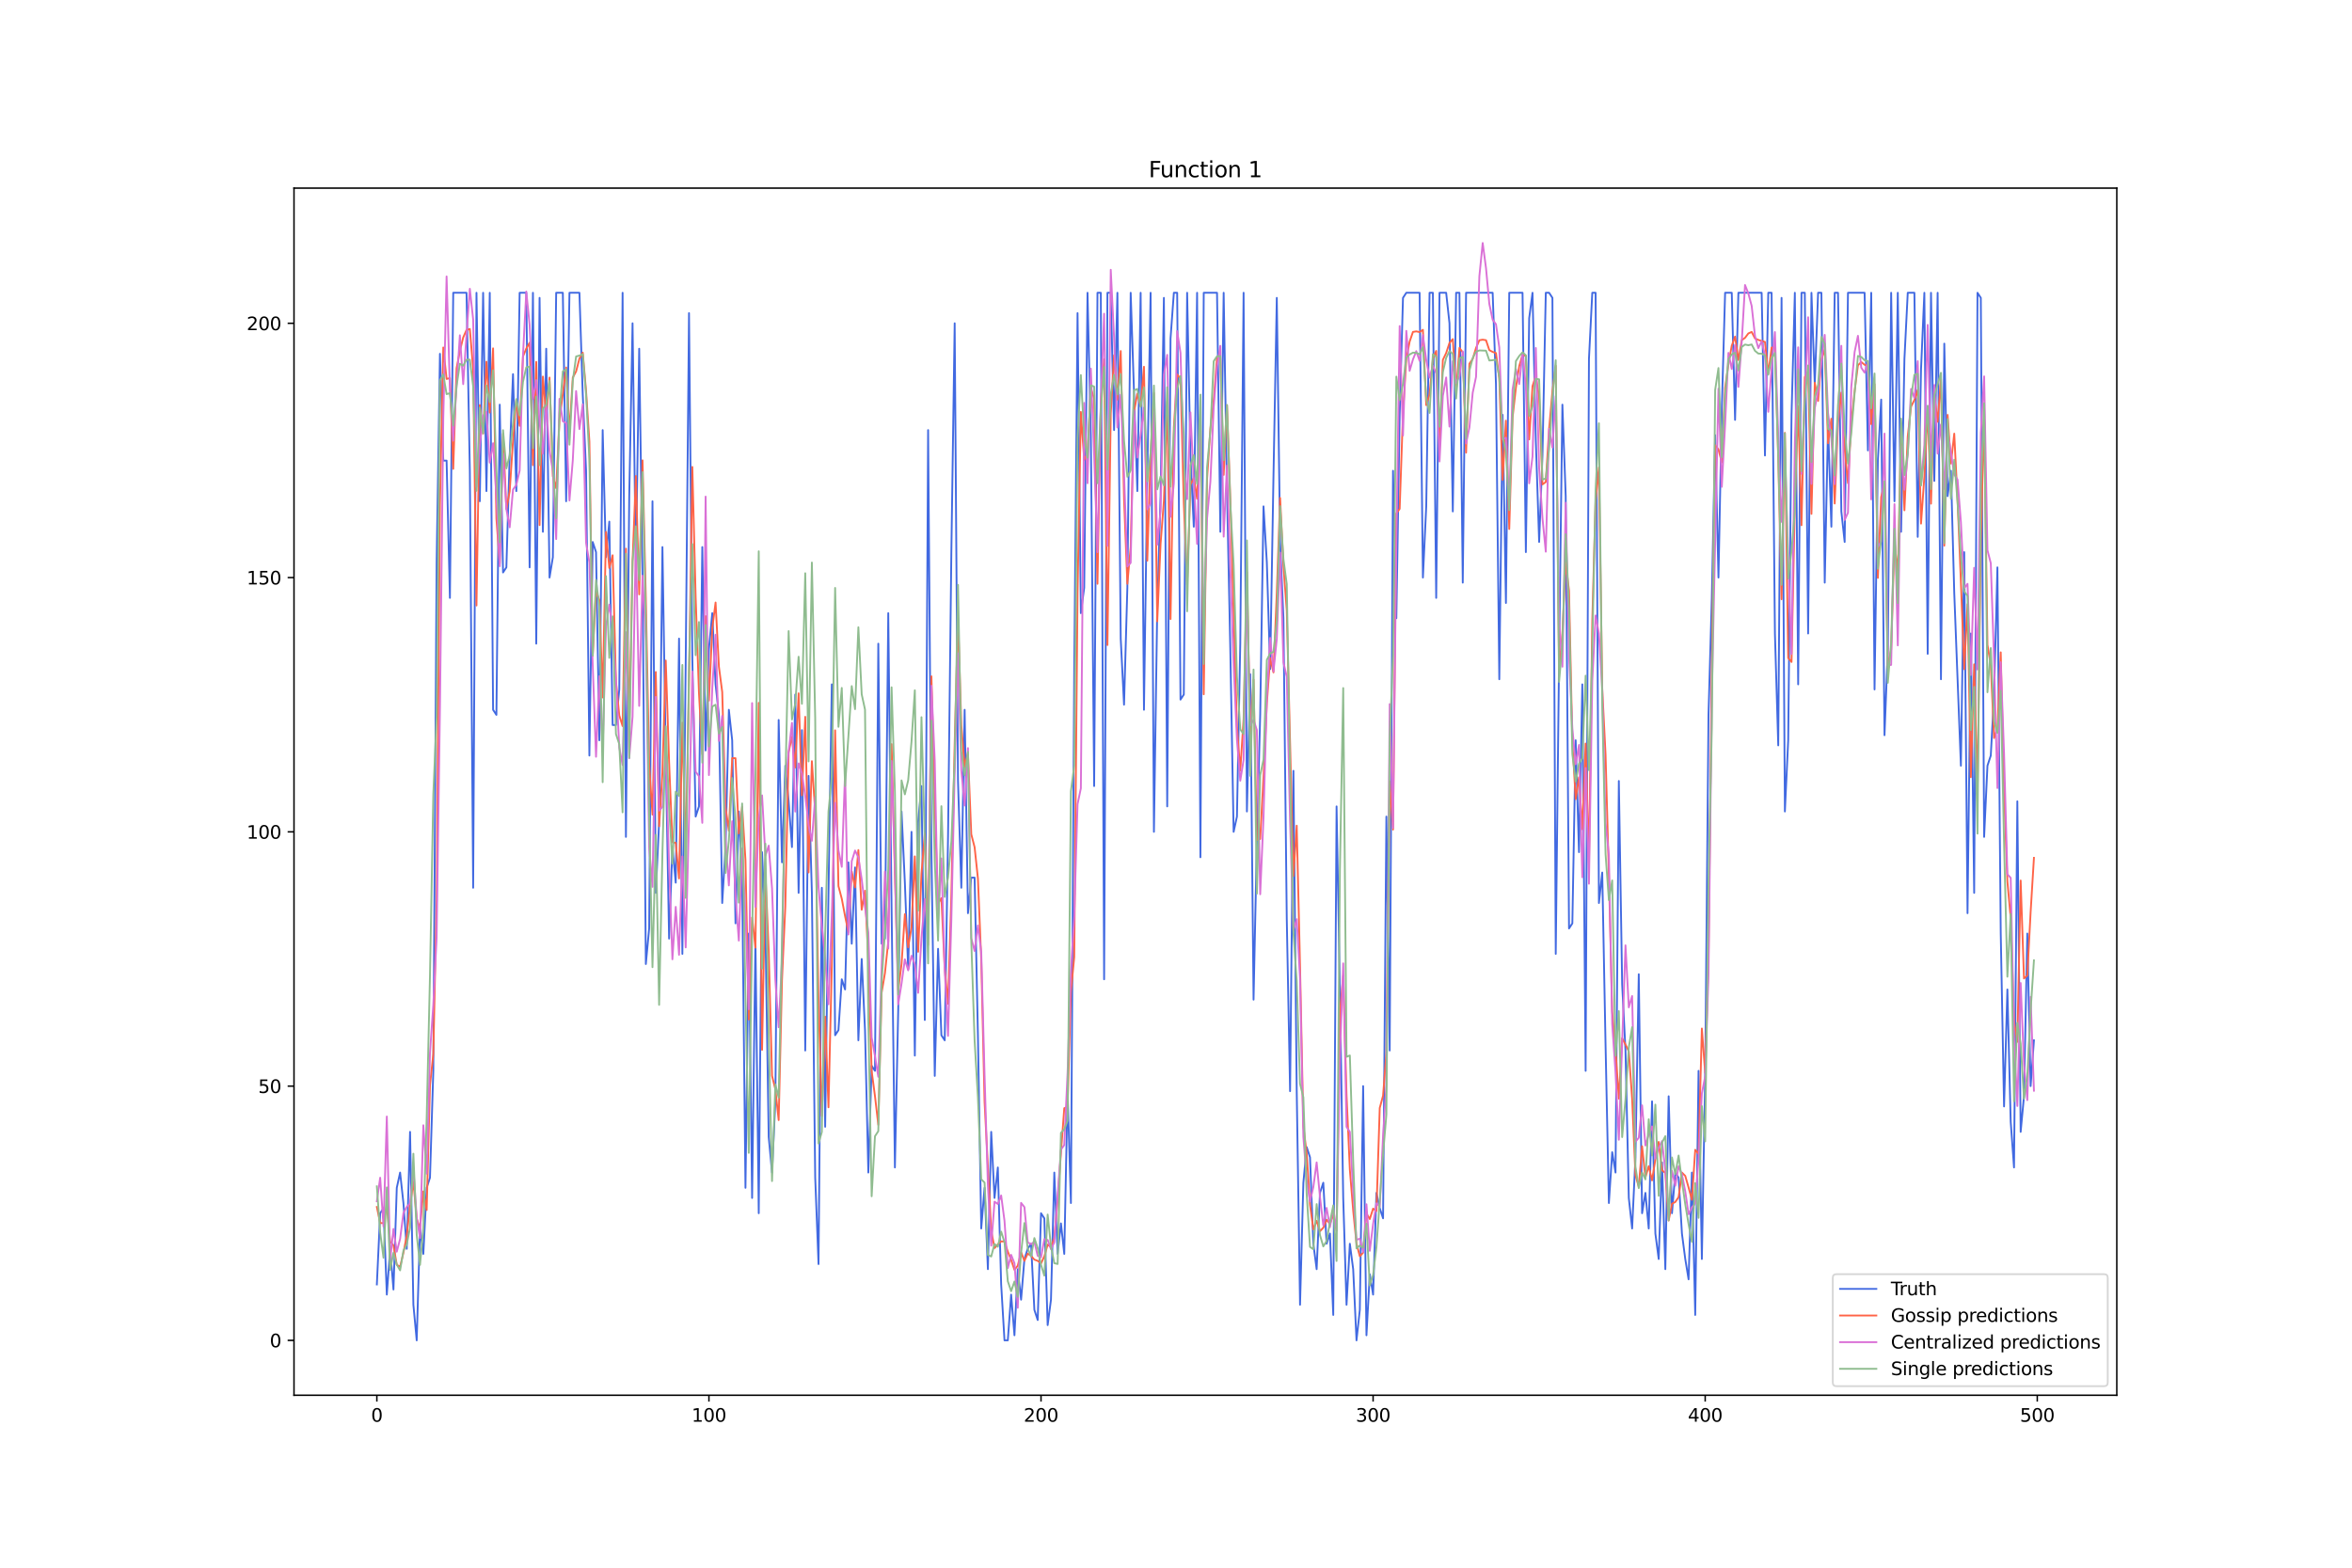 <?xml version="1.0" encoding="utf-8" standalone="no"?>
<!DOCTYPE svg PUBLIC "-//W3C//DTD SVG 1.1//EN"
  "http://www.w3.org/Graphics/SVG/1.1/DTD/svg11.dtd">
<svg xmlns:xlink="http://www.w3.org/1999/xlink" width="1296pt" height="864pt" viewBox="0 0 1296 864" xmlns="http://www.w3.org/2000/svg" version="1.1">
 <defs>
  <style type="text/css">*{stroke-linejoin: round; stroke-linecap: butt}</style>
 </defs>
 <g id="figure_1">
  <g id="patch_1">
   <path d="M 0 864 
L 1296 864 
L 1296 0 
L 0 0 
z
" style="fill: #ffffff"/>
  </g>
  <g id="axes_1">
   <g id="patch_2">
    <path d="M 162 768.96 
L 1166.4 768.96 
L 1166.4 103.68 
L 162 103.68 
z
" style="fill: #ffffff"/>
   </g>
   <g id="matplotlib.axis_1">
    <g id="xtick_1">
     <g id="line2d_1">
      <defs>
       <path id="m723c52395b" d="M 0 0 
L 0 3.5 
" style="stroke: #000000; stroke-width: 0.8"/>
      </defs>
      <g>
       <use xlink:href="#m723c52395b" x="207.655" y="768.96" style="stroke: #000000; stroke-width: 0.8"/>
      </g>
     </g>
     <g id="text_1">
      <!-- 0 -->
      <g transform="translate(204.473 783.558) scale(0.1 -0.1)">
       <defs>
        <path id="DejaVuSans-30" d="M 2034 4250 
Q 1547 4250 1301 3770 
Q 1056 3291 1056 2328 
Q 1056 1369 1301 889 
Q 1547 409 2034 409 
Q 2525 409 2770 889 
Q 3016 1369 3016 2328 
Q 3016 3291 2770 3770 
Q 2525 4250 2034 4250 
z
M 2034 4750 
Q 2819 4750 3233 4129 
Q 3647 3509 3647 2328 
Q 3647 1150 3233 529 
Q 2819 -91 2034 -91 
Q 1250 -91 836 529 
Q 422 1150 422 2328 
Q 422 3509 836 4129 
Q 1250 4750 2034 4750 
z
" transform="scale(0.016)"/>
       </defs>
       <use xlink:href="#DejaVuSans-30"/>
      </g>
     </g>
    </g>
    <g id="xtick_2">
     <g id="line2d_2">
      <g>
       <use xlink:href="#m723c52395b" x="390.639" y="768.96" style="stroke: #000000; stroke-width: 0.8"/>
      </g>
     </g>
     <g id="text_2">
      <!-- 100 -->
      <g transform="translate(381.095 783.558) scale(0.1 -0.1)">
       <defs>
        <path id="DejaVuSans-31" d="M 794 531 
L 1825 531 
L 1825 4091 
L 703 3866 
L 703 4441 
L 1819 4666 
L 2450 4666 
L 2450 531 
L 3481 531 
L 3481 0 
L 794 0 
L 794 531 
z
" transform="scale(0.016)"/>
       </defs>
       <use xlink:href="#DejaVuSans-31"/>
       <use xlink:href="#DejaVuSans-30" x="63.623"/>
       <use xlink:href="#DejaVuSans-30" x="127.246"/>
      </g>
     </g>
    </g>
    <g id="xtick_3">
     <g id="line2d_3">
      <g>
       <use xlink:href="#m723c52395b" x="573.623" y="768.96" style="stroke: #000000; stroke-width: 0.8"/>
      </g>
     </g>
     <g id="text_3">
      <!-- 200 -->
      <g transform="translate(564.079 783.558) scale(0.1 -0.1)">
       <defs>
        <path id="DejaVuSans-32" d="M 1228 531 
L 3431 531 
L 3431 0 
L 469 0 
L 469 531 
Q 828 903 1448 1529 
Q 2069 2156 2228 2338 
Q 2531 2678 2651 2914 
Q 2772 3150 2772 3378 
Q 2772 3750 2511 3984 
Q 2250 4219 1831 4219 
Q 1534 4219 1204 4116 
Q 875 4013 500 3803 
L 500 4441 
Q 881 4594 1212 4672 
Q 1544 4750 1819 4750 
Q 2544 4750 2975 4387 
Q 3406 4025 3406 3419 
Q 3406 3131 3298 2873 
Q 3191 2616 2906 2266 
Q 2828 2175 2409 1742 
Q 1991 1309 1228 531 
z
" transform="scale(0.016)"/>
       </defs>
       <use xlink:href="#DejaVuSans-32"/>
       <use xlink:href="#DejaVuSans-30" x="63.623"/>
       <use xlink:href="#DejaVuSans-30" x="127.246"/>
      </g>
     </g>
    </g>
    <g id="xtick_4">
     <g id="line2d_4">
      <g>
       <use xlink:href="#m723c52395b" x="756.607" y="768.96" style="stroke: #000000; stroke-width: 0.8"/>
      </g>
     </g>
     <g id="text_4">
      <!-- 300 -->
      <g transform="translate(747.063 783.558) scale(0.1 -0.1)">
       <defs>
        <path id="DejaVuSans-33" d="M 2597 2516 
Q 3050 2419 3304 2112 
Q 3559 1806 3559 1356 
Q 3559 666 3084 287 
Q 2609 -91 1734 -91 
Q 1441 -91 1130 -33 
Q 819 25 488 141 
L 488 750 
Q 750 597 1062 519 
Q 1375 441 1716 441 
Q 2309 441 2620 675 
Q 2931 909 2931 1356 
Q 2931 1769 2642 2001 
Q 2353 2234 1838 2234 
L 1294 2234 
L 1294 2753 
L 1863 2753 
Q 2328 2753 2575 2939 
Q 2822 3125 2822 3475 
Q 2822 3834 2567 4026 
Q 2313 4219 1838 4219 
Q 1578 4219 1281 4162 
Q 984 4106 628 3988 
L 628 4550 
Q 988 4650 1302 4700 
Q 1616 4750 1894 4750 
Q 2613 4750 3031 4423 
Q 3450 4097 3450 3541 
Q 3450 3153 3228 2886 
Q 3006 2619 2597 2516 
z
" transform="scale(0.016)"/>
       </defs>
       <use xlink:href="#DejaVuSans-33"/>
       <use xlink:href="#DejaVuSans-30" x="63.623"/>
       <use xlink:href="#DejaVuSans-30" x="127.246"/>
      </g>
     </g>
    </g>
    <g id="xtick_5">
     <g id="line2d_5">
      <g>
       <use xlink:href="#m723c52395b" x="939.591" y="768.96" style="stroke: #000000; stroke-width: 0.8"/>
      </g>
     </g>
     <g id="text_5">
      <!-- 400 -->
      <g transform="translate(930.047 783.558) scale(0.1 -0.1)">
       <defs>
        <path id="DejaVuSans-34" d="M 2419 4116 
L 825 1625 
L 2419 1625 
L 2419 4116 
z
M 2253 4666 
L 3047 4666 
L 3047 1625 
L 3713 1625 
L 3713 1100 
L 3047 1100 
L 3047 0 
L 2419 0 
L 2419 1100 
L 313 1100 
L 313 1709 
L 2253 4666 
z
" transform="scale(0.016)"/>
       </defs>
       <use xlink:href="#DejaVuSans-34"/>
       <use xlink:href="#DejaVuSans-30" x="63.623"/>
       <use xlink:href="#DejaVuSans-30" x="127.246"/>
      </g>
     </g>
    </g>
    <g id="xtick_6">
     <g id="line2d_6">
      <g>
       <use xlink:href="#m723c52395b" x="1122.575" y="768.96" style="stroke: #000000; stroke-width: 0.8"/>
      </g>
     </g>
     <g id="text_6">
      <!-- 500 -->
      <g transform="translate(1113.032 783.558) scale(0.1 -0.1)">
       <defs>
        <path id="DejaVuSans-35" d="M 691 4666 
L 3169 4666 
L 3169 4134 
L 1269 4134 
L 1269 2991 
Q 1406 3038 1543 3061 
Q 1681 3084 1819 3084 
Q 2600 3084 3056 2656 
Q 3513 2228 3513 1497 
Q 3513 744 3044 326 
Q 2575 -91 1722 -91 
Q 1428 -91 1123 -41 
Q 819 9 494 109 
L 494 744 
Q 775 591 1075 516 
Q 1375 441 1709 441 
Q 2250 441 2565 725 
Q 2881 1009 2881 1497 
Q 2881 1984 2565 2268 
Q 2250 2553 1709 2553 
Q 1456 2553 1204 2497 
Q 953 2441 691 2322 
L 691 4666 
z
" transform="scale(0.016)"/>
       </defs>
       <use xlink:href="#DejaVuSans-35"/>
       <use xlink:href="#DejaVuSans-30" x="63.623"/>
       <use xlink:href="#DejaVuSans-30" x="127.246"/>
      </g>
     </g>
    </g>
   </g>
   <g id="matplotlib.axis_2">
    <g id="ytick_1">
     <g id="line2d_7">
      <defs>
       <path id="m5fbde18f19" d="M 0 0 
L -3.5 0 
" style="stroke: #000000; stroke-width: 0.8"/>
      </defs>
      <g>
       <use xlink:href="#m5fbde18f19" x="162" y="738.72" style="stroke: #000000; stroke-width: 0.8"/>
      </g>
     </g>
     <g id="text_7">
      <!-- 0 -->
      <g transform="translate(148.637 742.519) scale(0.1 -0.1)">
       <use xlink:href="#DejaVuSans-30"/>
      </g>
     </g>
    </g>
    <g id="ytick_2">
     <g id="line2d_8">
      <g>
       <use xlink:href="#m5fbde18f19" x="162" y="598.583" style="stroke: #000000; stroke-width: 0.8"/>
      </g>
     </g>
     <g id="text_8">
      <!-- 50 -->
      <g transform="translate(142.275 602.383) scale(0.1 -0.1)">
       <use xlink:href="#DejaVuSans-35"/>
       <use xlink:href="#DejaVuSans-30" x="63.623"/>
      </g>
     </g>
    </g>
    <g id="ytick_3">
     <g id="line2d_9">
      <g>
       <use xlink:href="#m5fbde18f19" x="162" y="458.447" style="stroke: #000000; stroke-width: 0.8"/>
      </g>
     </g>
     <g id="text_9">
      <!-- 100 -->
      <g transform="translate(135.912 462.246) scale(0.1 -0.1)">
       <use xlink:href="#DejaVuSans-31"/>
       <use xlink:href="#DejaVuSans-30" x="63.623"/>
       <use xlink:href="#DejaVuSans-30" x="127.246"/>
      </g>
     </g>
    </g>
    <g id="ytick_4">
     <g id="line2d_10">
      <g>
       <use xlink:href="#m5fbde18f19" x="162" y="318.31" style="stroke: #000000; stroke-width: 0.8"/>
      </g>
     </g>
     <g id="text_10">
      <!-- 150 -->
      <g transform="translate(135.912 322.11) scale(0.1 -0.1)">
       <use xlink:href="#DejaVuSans-31"/>
       <use xlink:href="#DejaVuSans-35" x="63.623"/>
       <use xlink:href="#DejaVuSans-30" x="127.246"/>
      </g>
     </g>
    </g>
    <g id="ytick_5">
     <g id="line2d_11">
      <g>
       <use xlink:href="#m5fbde18f19" x="162" y="178.174" style="stroke: #000000; stroke-width: 0.8"/>
      </g>
     </g>
     <g id="text_11">
      <!-- 200 -->
      <g transform="translate(135.912 181.973) scale(0.1 -0.1)">
       <use xlink:href="#DejaVuSans-32"/>
       <use xlink:href="#DejaVuSans-30" x="63.623"/>
       <use xlink:href="#DejaVuSans-30" x="127.246"/>
      </g>
     </g>
    </g>
   </g>
   <g id="line2d_12">
    <path d="M 207.655 707.89 
L 209.484 668.652 
L 211.314 665.849 
L 213.144 713.495 
L 214.974 688.271 
L 216.804 710.693 
L 218.634 654.638 
L 220.463 646.23 
L 222.293 663.046 
L 224.123 688.271 
L 225.953 623.808 
L 227.783 719.101 
L 229.613 738.72 
L 231.442 677.06 
L 233.272 691.074 
L 235.102 654.638 
L 236.932 649.033 
L 238.762 590.175 
L 240.592 309.902 
L 242.422 194.99 
L 244.251 253.848 
L 246.081 253.848 
L 247.911 329.521 
L 249.741 161.357 
L 257.06 161.357 
L 258.89 259.453 
L 260.72 489.277 
L 262.55 161.357 
L 264.38 276.269 
L 266.209 161.357 
L 268.039 270.664 
L 269.869 161.357 
L 271.699 391.181 
L 273.529 393.984 
L 275.359 223.017 
L 277.189 315.508 
L 279.018 312.705 
L 280.848 251.045 
L 282.678 206.201 
L 284.508 270.664 
L 286.338 161.357 
L 289.997 161.357 
L 291.827 312.705 
L 293.657 161.357 
L 295.487 354.746 
L 297.317 164.16 
L 299.147 293.086 
L 300.976 192.187 
L 302.806 318.31 
L 304.636 307.099 
L 306.466 161.357 
L 310.126 161.357 
L 311.956 276.269 
L 313.785 161.357 
L 319.275 161.357 
L 321.105 217.412 
L 322.935 259.453 
L 324.764 416.406 
L 326.594 298.691 
L 328.424 304.297 
L 330.254 407.998 
L 332.084 237.031 
L 333.914 307.099 
L 335.743 287.48 
L 337.573 399.59 
L 339.403 399.59 
L 341.233 379.97 
L 343.063 161.357 
L 344.893 461.25 
L 346.723 273.467 
L 348.552 178.174 
L 350.382 312.705 
L 352.212 192.187 
L 354.042 318.31 
L 355.872 531.318 
L 357.702 511.699 
L 359.531 276.269 
L 361.361 492.08 
L 363.191 452.841 
L 365.021 301.494 
L 366.851 416.406 
L 368.681 517.304 
L 370.51 466.855 
L 372.34 486.474 
L 374.17 351.943 
L 376 525.712 
L 377.83 365.957 
L 379.66 172.568 
L 381.489 363.154 
L 383.319 450.039 
L 385.149 444.433 
L 386.979 301.494 
L 388.809 413.603 
L 390.639 357.549 
L 392.469 337.929 
L 394.298 377.168 
L 396.128 393.984 
L 397.958 497.685 
L 399.788 466.855 
L 401.618 391.181 
L 403.448 407.998 
L 405.277 508.896 
L 407.107 447.236 
L 408.937 483.671 
L 410.767 654.638 
L 412.597 514.502 
L 414.427 660.244 
L 416.256 517.304 
L 418.086 668.652 
L 419.916 469.658 
L 421.746 511.699 
L 423.576 626.611 
L 425.406 646.23 
L 427.236 606.992 
L 429.065 396.787 
L 430.895 475.263 
L 432.725 422.011 
L 434.555 441.631 
L 436.385 466.855 
L 438.215 382.773 
L 440.044 492.08 
L 441.874 402.392 
L 443.704 578.964 
L 445.534 427.617 
L 447.364 492.08 
L 449.194 649.033 
L 451.023 696.679 
L 452.853 489.277 
L 454.683 621.005 
L 456.513 492.08 
L 458.343 377.168 
L 460.173 570.556 
L 462.003 567.753 
L 463.832 539.726 
L 465.662 545.332 
L 467.492 475.263 
L 469.322 520.107 
L 471.152 478.066 
L 472.982 573.359 
L 474.811 528.515 
L 476.641 567.753 
L 478.471 646.23 
L 480.301 587.373 
L 482.131 590.175 
L 483.961 354.746 
L 485.79 520.107 
L 487.62 517.304 
L 489.45 337.929 
L 491.28 500.488 
L 493.11 643.427 
L 494.94 556.542 
L 496.77 447.236 
L 498.599 486.474 
L 500.429 534.121 
L 502.259 458.447 
L 504.089 581.767 
L 505.919 452.841 
L 507.749 433.222 
L 509.578 562.148 
L 511.408 237.031 
L 513.238 469.658 
L 515.068 592.978 
L 516.898 522.91 
L 518.728 570.556 
L 520.557 573.359 
L 522.387 461.25 
L 524.217 304.297 
L 526.047 178.174 
L 527.877 430.42 
L 529.707 489.277 
L 531.536 391.181 
L 533.366 503.291 
L 535.196 483.671 
L 537.026 483.671 
L 538.856 570.556 
L 540.686 677.06 
L 542.516 654.638 
L 544.345 699.482 
L 546.175 623.808 
L 548.005 660.244 
L 549.835 643.427 
L 551.665 707.89 
L 553.495 738.72 
L 555.324 738.72 
L 557.154 713.495 
L 558.984 735.917 
L 560.814 699.482 
L 562.644 716.298 
L 564.474 693.876 
L 566.303 688.271 
L 568.133 685.468 
L 569.963 721.904 
L 571.793 727.509 
L 573.623 668.652 
L 575.453 671.454 
L 577.283 730.312 
L 579.112 716.298 
L 580.942 646.23 
L 582.772 691.074 
L 584.602 674.257 
L 586.432 691.074 
L 588.262 601.386 
L 590.091 663.046 
L 591.921 368.759 
L 593.751 172.568 
L 595.581 337.929 
L 597.411 323.916 
L 599.241 161.357 
L 601.07 239.834 
L 602.9 433.222 
L 604.73 161.357 
L 606.56 161.357 
L 608.39 539.726 
L 610.22 161.357 
L 612.05 161.357 
L 613.879 237.031 
L 615.709 161.357 
L 617.539 351.943 
L 619.369 388.379 
L 621.199 323.916 
L 623.029 161.357 
L 626.688 270.664 
L 628.518 161.357 
L 630.348 391.181 
L 632.178 262.256 
L 634.008 161.357 
L 635.837 458.447 
L 637.667 335.127 
L 639.497 273.467 
L 641.327 164.16 
L 643.157 444.433 
L 644.987 186.582 
L 646.817 161.357 
L 648.646 161.357 
L 650.476 385.576 
L 652.306 382.773 
L 654.136 161.357 
L 655.966 251.045 
L 657.796 290.283 
L 659.625 161.357 
L 661.455 472.461 
L 663.285 161.357 
L 670.604 161.357 
L 672.434 293.086 
L 674.264 161.357 
L 676.094 270.664 
L 677.924 357.549 
L 679.754 458.447 
L 681.583 450.039 
L 683.413 354.746 
L 685.243 161.357 
L 687.073 447.236 
L 688.903 371.562 
L 690.733 550.937 
L 692.563 464.052 
L 694.392 393.984 
L 696.222 279.072 
L 698.052 309.902 
L 699.882 368.759 
L 701.712 262.256 
L 703.542 164.16 
L 705.371 298.691 
L 707.201 340.732 
L 709.031 506.093 
L 710.861 601.386 
L 712.691 424.814 
L 714.521 601.386 
L 716.35 719.101 
L 718.18 651.835 
L 720.01 632.216 
L 721.84 637.822 
L 723.67 685.468 
L 725.5 699.482 
L 727.33 657.441 
L 729.159 651.835 
L 730.989 685.468 
L 732.819 679.863 
L 734.649 724.706 
L 736.479 444.433 
L 738.309 545.332 
L 740.138 660.244 
L 741.968 719.101 
L 743.798 685.468 
L 745.628 699.482 
L 747.458 738.72 
L 749.288 721.904 
L 751.117 598.583 
L 752.947 735.917 
L 754.777 702.284 
L 756.607 713.495 
L 758.437 657.441 
L 760.267 665.849 
L 762.097 671.454 
L 763.926 450.039 
L 765.756 578.964 
L 767.586 259.453 
L 769.416 340.732 
L 771.246 228.623 
L 773.076 164.16 
L 774.905 161.357 
L 782.225 161.357 
L 784.055 318.31 
L 785.884 279.072 
L 787.714 161.357 
L 789.544 161.357 
L 791.374 329.521 
L 793.204 161.357 
L 796.864 161.357 
L 798.693 178.174 
L 800.523 281.875 
L 802.353 161.357 
L 804.183 161.357 
L 806.013 321.113 
L 807.843 161.357 
L 822.481 161.357 
L 824.311 211.807 
L 826.141 374.365 
L 827.971 228.623 
L 829.801 332.324 
L 831.63 161.357 
L 838.95 161.357 
L 840.78 304.297 
L 842.61 175.371 
L 844.439 161.357 
L 846.269 242.637 
L 848.099 298.691 
L 849.929 251.045 
L 851.759 161.357 
L 853.589 161.357 
L 855.418 164.16 
L 857.248 525.712 
L 859.078 363.154 
L 860.908 223.017 
L 862.738 273.467 
L 864.568 511.699 
L 866.397 508.896 
L 868.227 407.998 
L 870.057 469.658 
L 871.887 377.168 
L 873.717 590.175 
L 875.547 197.793 
L 877.377 161.357 
L 879.206 161.357 
L 881.036 497.685 
L 882.866 480.869 
L 884.696 576.162 
L 886.526 663.046 
L 888.356 635.019 
L 890.185 646.23 
L 892.015 430.42 
L 893.845 542.529 
L 895.675 578.964 
L 897.505 660.244 
L 899.335 677.06 
L 901.164 637.822 
L 902.994 536.923 
L 904.824 668.652 
L 906.654 657.441 
L 908.484 677.06 
L 910.314 606.992 
L 912.144 679.863 
L 913.973 693.876 
L 915.803 640.624 
L 917.633 699.482 
L 919.463 604.189 
L 921.293 668.652 
L 923.123 646.23 
L 924.952 649.033 
L 926.782 679.863 
L 928.612 693.876 
L 930.442 705.087 
L 932.272 646.23 
L 934.102 724.706 
L 935.931 590.175 
L 937.761 693.876 
L 939.591 592.978 
L 941.421 393.984 
L 943.251 329.521 
L 945.081 239.834 
L 946.911 318.31 
L 948.74 225.82 
L 950.57 161.357 
L 954.23 161.357 
L 956.06 231.426 
L 957.89 161.357 
L 970.698 161.357 
L 972.528 251.045 
L 974.358 161.357 
L 976.188 161.357 
L 978.018 349.14 
L 979.848 410.8 
L 981.678 164.16 
L 983.507 447.236 
L 985.337 407.998 
L 987.167 228.623 
L 988.997 161.357 
L 990.827 377.168 
L 992.657 161.357 
L 994.486 161.357 
L 996.316 349.14 
L 998.146 161.357 
L 999.976 211.807 
L 1001.806 161.357 
L 1003.636 161.357 
L 1005.465 321.113 
L 1007.295 234.228 
L 1009.125 290.283 
L 1010.955 161.357 
L 1012.785 161.357 
L 1014.615 281.875 
L 1016.444 298.691 
L 1018.274 161.357 
L 1027.424 161.357 
L 1029.253 248.242 
L 1031.083 161.357 
L 1032.913 379.97 
L 1034.743 253.848 
L 1036.573 220.215 
L 1038.403 405.195 
L 1040.232 357.549 
L 1042.062 161.357 
L 1043.892 276.269 
L 1045.722 161.357 
L 1047.552 293.086 
L 1049.382 197.793 
L 1051.211 161.357 
L 1054.871 161.357 
L 1056.701 295.888 
L 1058.531 203.398 
L 1060.361 161.357 
L 1062.191 360.351 
L 1064.02 161.357 
L 1065.85 265.058 
L 1067.68 161.357 
L 1069.51 374.365 
L 1071.34 189.385 
L 1073.17 273.467 
L 1074.999 259.453 
L 1076.829 326.719 
L 1080.489 422.011 
L 1082.319 304.297 
L 1084.149 503.291 
L 1085.978 349.14 
L 1087.808 492.08 
L 1089.638 161.357 
L 1091.468 164.16 
L 1093.298 461.25 
L 1095.128 422.011 
L 1096.958 416.406 
L 1098.787 382.773 
L 1100.617 312.705 
L 1102.447 514.502 
L 1104.277 609.794 
L 1106.107 545.332 
L 1107.937 618.203 
L 1109.766 643.427 
L 1111.596 441.631 
L 1113.426 623.808 
L 1115.256 604.189 
L 1117.086 514.502 
L 1118.916 598.583 
L 1120.745 573.359 
L 1120.745 573.359 
" clip-path="url(#p9209262bbb)" style="fill: none; stroke: #4169e1; stroke-linecap: square"/>
   </g>
   <g id="line2d_13">
    <path d="M 207.655 665.203 
L 209.484 674.059 
L 211.314 674.085 
L 213.144 664.34 
L 214.974 684.263 
L 216.804 686.365 
L 218.634 697.093 
L 220.463 698.163 
L 222.293 690.465 
L 224.123 681.055 
L 225.953 664.229 
L 227.783 651.178 
L 229.613 671.643 
L 231.442 676.989 
L 233.272 656.563 
L 235.102 666.876 
L 236.932 598.027 
L 238.762 580.948 
L 240.592 496.017 
L 242.422 278.065 
L 244.251 191.512 
L 246.081 208.855 
L 247.911 208.379 
L 249.741 258.404 
L 251.571 202.981 
L 253.401 193.467 
L 255.23 185.993 
L 257.06 181.861 
L 258.89 181.289 
L 260.72 203.443 
L 262.55 333.718 
L 264.38 223.256 
L 266.209 239 
L 268.039 199.337 
L 269.869 227.36 
L 271.699 191.984 
L 273.529 285.871 
L 275.359 310.5 
L 277.189 239.016 
L 279.018 280.565 
L 280.848 270.777 
L 282.678 242.811 
L 284.508 220.552 
L 286.338 234.696 
L 288.168 196.448 
L 289.997 192.086 
L 291.827 188.877 
L 293.657 256.378 
L 295.487 199.457 
L 297.317 289.405 
L 299.147 207.528 
L 300.976 229.154 
L 302.806 208.079 
L 304.636 262.478 
L 306.466 269.08 
L 308.296 231.367 
L 311.956 202.518 
L 313.785 238.249 
L 315.615 208.056 
L 317.445 204.702 
L 319.275 197.655 
L 321.105 194.328 
L 322.935 215.412 
L 324.764 243.254 
L 326.594 361.5 
L 328.424 325.853 
L 330.254 330.779 
L 332.084 384.393 
L 333.914 293.187 
L 335.743 313.032 
L 337.573 306.019 
L 339.403 375.447 
L 341.233 394.291 
L 343.063 400.161 
L 344.893 302.383 
L 346.723 401.103 
L 348.552 309.21 
L 350.382 262.338 
L 352.212 327.59 
L 354.042 253.694 
L 355.872 329.896 
L 357.702 421.495 
L 359.531 448.972 
L 361.361 370.36 
L 363.191 455.367 
L 365.021 425.789 
L 366.851 364.032 
L 368.681 419.88 
L 370.51 464.223 
L 372.34 464.5 
L 374.17 484.147 
L 376 398.248 
L 377.83 470.793 
L 379.66 376.08 
L 381.489 257.347 
L 383.319 329.133 
L 385.149 381.941 
L 386.979 415.668 
L 388.809 339.542 
L 390.639 386.154 
L 392.469 346.249 
L 394.298 332.064 
L 396.128 367.399 
L 397.958 381.389 
L 399.788 444.779 
L 401.618 457.864 
L 403.448 417.822 
L 405.277 417.871 
L 407.107 459.42 
L 408.937 444.588 
L 410.767 473.952 
L 412.597 561.893 
L 414.427 505.688 
L 416.256 522.275 
L 418.086 387.37 
L 419.916 578.602 
L 421.746 480.674 
L 423.576 524.079 
L 425.406 592.917 
L 427.236 600.289 
L 429.065 617.326 
L 430.895 540.03 
L 432.725 499.553 
L 434.555 414.557 
L 436.385 406.063 
L 438.215 423 
L 440.044 382.115 
L 441.874 438.307 
L 443.704 395.05 
L 445.534 480.837 
L 447.364 419.507 
L 449.194 447.841 
L 451.023 550.335 
L 452.853 615.089 
L 454.683 560.299 
L 456.513 610.269 
L 458.343 531.876 
L 460.173 402.501 
L 462.003 488.358 
L 463.832 495.295 
L 465.662 504.951 
L 467.492 513.696 
L 469.322 480.276 
L 471.152 489.067 
L 472.982 468.494 
L 474.811 501.375 
L 476.641 490.905 
L 478.471 529.423 
L 480.301 590.274 
L 482.131 604.126 
L 483.961 619.928 
L 485.79 547.101 
L 487.62 536.309 
L 489.45 518.9 
L 491.28 410.109 
L 493.11 481.562 
L 494.94 545.585 
L 496.77 531.315 
L 498.599 503.829 
L 500.429 522.094 
L 502.259 511.063 
L 504.089 471.979 
L 505.919 524.573 
L 507.749 481.421 
L 509.578 459.42 
L 511.408 520.787 
L 513.238 372.729 
L 515.068 444.561 
L 516.898 497.905 
L 518.728 494.97 
L 520.557 534.004 
L 522.387 553.241 
L 524.217 492.953 
L 526.047 409.508 
L 527.877 340.516 
L 529.707 399.542 
L 531.536 422.511 
L 533.366 414.987 
L 535.196 459.775 
L 537.026 466.934 
L 538.856 484.139 
L 540.686 528.952 
L 542.516 607.332 
L 546.175 678.208 
L 548.005 687.864 
L 549.835 685.801 
L 551.665 684.153 
L 553.495 684.254 
L 555.324 689.797 
L 557.154 694.356 
L 558.984 699.818 
L 560.814 697.585 
L 562.644 690.12 
L 564.474 694.893 
L 566.303 690.855 
L 568.133 692.159 
L 569.963 694.206 
L 571.793 694.894 
L 573.623 696.28 
L 575.453 692.441 
L 577.283 685.916 
L 579.112 687.346 
L 580.942 682.317 
L 582.772 661.718 
L 584.602 635.394 
L 586.432 610.774 
L 588.262 609.987 
L 590.091 546.648 
L 591.921 527.448 
L 593.751 326.595 
L 595.581 227.029 
L 597.411 253.413 
L 599.241 249.932 
L 601.07 213.907 
L 602.9 219.668 
L 604.73 321.747 
L 606.56 221.908 
L 608.39 198.057 
L 610.22 355.501 
L 612.05 227.795 
L 613.879 195.776 
L 615.709 220.28 
L 617.539 193.456 
L 619.369 275.059 
L 621.199 321.746 
L 623.029 301.427 
L 624.858 227.013 
L 626.688 216.945 
L 628.518 223.893 
L 630.348 202.13 
L 632.178 309.012 
L 634.008 250.999 
L 635.837 216.653 
L 637.667 342.457 
L 639.497 299.813 
L 641.327 276.063 
L 643.157 221.311 
L 644.987 341.188 
L 646.817 235.554 
L 648.646 206.383 
L 650.476 208.616 
L 652.306 277.176 
L 654.136 322.168 
L 655.966 267.138 
L 657.796 263.42 
L 659.625 274.882 
L 661.455 229.735 
L 663.285 382.653 
L 665.115 263.952 
L 666.945 236.353 
L 668.775 220.499 
L 670.604 196.952 
L 672.434 197.264 
L 674.264 261.733 
L 676.094 223.321 
L 677.924 275.048 
L 681.583 400.368 
L 683.413 424.747 
L 685.243 396.173 
L 687.073 315.367 
L 688.903 405.277 
L 690.733 374.582 
L 692.563 462.966 
L 694.392 462.383 
L 696.222 428.34 
L 698.052 387.808 
L 699.882 362.691 
L 701.712 370.596 
L 703.542 326.735 
L 705.371 274.437 
L 707.201 312.026 
L 709.031 336.428 
L 712.691 482.818 
L 714.521 455.042 
L 716.35 532.467 
L 718.18 620.591 
L 720.01 635.663 
L 721.84 663.96 
L 723.67 677.563 
L 725.5 672.849 
L 727.33 678.583 
L 729.159 676.619 
L 730.989 672.254 
L 732.819 674.602 
L 734.649 669.587 
L 736.479 678.086 
L 738.309 558.685 
L 740.138 537.56 
L 741.968 603.426 
L 743.798 644.737 
L 745.628 667.123 
L 747.458 685.386 
L 749.288 692.393 
L 751.117 690.376 
L 752.947 668.8 
L 754.777 671.842 
L 756.607 666.104 
L 758.437 667.436 
L 760.267 610.636 
L 762.097 603.834 
L 763.926 580.302 
L 765.756 430.583 
L 767.586 457.209 
L 769.416 282.98 
L 771.246 280.443 
L 773.076 227.647 
L 774.905 197.94 
L 776.735 188.28 
L 778.565 182.925 
L 780.395 182.624 
L 782.225 183.021 
L 784.055 181.767 
L 785.884 223.279 
L 787.714 217.276 
L 789.544 197.498 
L 791.374 193.395 
L 793.204 246.232 
L 795.034 198.386 
L 796.864 194.559 
L 798.693 189 
L 800.523 186.885 
L 802.353 215.686 
L 804.183 191.727 
L 806.013 194.231 
L 807.843 249.479 
L 809.672 200.461 
L 811.502 197.821 
L 813.332 191.711 
L 815.162 187.524 
L 816.992 187.208 
L 818.822 187.496 
L 820.651 192.978 
L 822.481 193.941 
L 824.311 194.562 
L 826.141 208.647 
L 827.971 264.525 
L 829.801 231.833 
L 831.63 291.543 
L 833.46 230.04 
L 835.29 213.714 
L 837.12 201.807 
L 838.95 195.45 
L 840.78 196.198 
L 842.61 242.198 
L 844.439 212.878 
L 846.269 206.994 
L 848.099 218.883 
L 849.929 266.978 
L 851.759 265.652 
L 853.589 236.337 
L 855.418 215.658 
L 857.248 201.583 
L 859.078 368.991 
L 860.908 349.239 
L 862.738 309.983 
L 864.568 325.545 
L 866.397 408.796 
L 868.227 440.426 
L 870.057 428.387 
L 871.887 457.009 
L 873.717 409.8 
L 875.547 475.793 
L 877.377 341.904 
L 879.206 275.959 
L 881.036 257.62 
L 882.866 379.516 
L 884.696 415.911 
L 886.526 482.525 
L 888.356 557.429 
L 890.185 578.33 
L 892.015 605.493 
L 893.845 572.19 
L 895.675 575.676 
L 897.505 579.404 
L 899.335 605.439 
L 901.164 647.685 
L 902.994 654.094 
L 904.824 631.719 
L 906.654 648.886 
L 908.484 642.707 
L 910.314 650.553 
L 912.144 638.958 
L 913.973 629.339 
L 915.803 644.99 
L 917.633 646.374 
L 919.463 672.674 
L 921.293 663.418 
L 923.123 662.46 
L 924.952 659.744 
L 926.782 646.241 
L 928.612 648.075 
L 930.442 654.474 
L 932.272 661.279 
L 934.102 633.687 
L 935.931 635.926 
L 937.761 566.841 
L 939.591 591.328 
L 941.421 526.188 
L 943.251 364.422 
L 945.081 245.366 
L 946.911 247.693 
L 948.74 254.869 
L 950.57 213.771 
L 952.4 200.695 
L 954.23 190.549 
L 956.06 185.488 
L 957.89 198.413 
L 959.719 187.492 
L 961.549 186.179 
L 963.379 183.76 
L 965.209 182.938 
L 967.039 186.51 
L 968.869 187.34 
L 972.528 188.458 
L 974.358 205.811 
L 976.188 191.541 
L 978.018 191.325 
L 979.848 252.407 
L 981.678 330.273 
L 983.507 238.564 
L 985.337 362.627 
L 987.167 364.842 
L 988.997 277.712 
L 990.827 223.784 
L 992.657 289.46 
L 994.486 207.816 
L 996.316 204.629 
L 998.146 283.206 
L 999.976 210.963 
L 1001.806 220.98 
L 1003.636 198.11 
L 1005.465 192.384 
L 1007.295 244.312 
L 1009.125 230.748 
L 1010.955 277.498 
L 1012.785 233.012 
L 1014.615 216.364 
L 1016.444 247.51 
L 1018.274 266.292 
L 1020.104 233.206 
L 1021.934 215.495 
L 1023.764 201.303 
L 1025.594 199.518 
L 1027.424 201.016 
L 1029.253 201.805 
L 1031.083 233.76 
L 1032.913 211.709 
L 1034.743 318.494 
L 1036.573 273.891 
L 1038.403 266.405 
L 1040.232 368.07 
L 1042.062 357.905 
L 1043.892 297.866 
L 1045.722 316.921 
L 1047.552 235.985 
L 1049.382 281.252 
L 1051.211 240.454 
L 1053.041 224.068 
L 1054.871 220.462 
L 1056.701 214.886 
L 1058.531 288.57 
L 1060.361 262.676 
L 1062.191 225.9 
L 1064.02 277.591 
L 1065.85 217.544 
L 1067.68 232.463 
L 1069.51 209.07 
L 1071.34 300.724 
L 1073.17 228.663 
L 1074.999 255.469 
L 1076.829 238.988 
L 1078.659 275.766 
L 1080.489 320.514 
L 1082.319 368.806 
L 1084.149 332.971 
L 1085.978 428.337 
L 1087.808 366.136 
L 1089.638 436.422 
L 1091.468 298.413 
L 1093.298 229.192 
L 1095.128 355.375 
L 1096.958 366.603 
L 1098.787 406.77 
L 1100.617 401.311 
L 1102.447 359.519 
L 1104.277 436.033 
L 1106.107 485.784 
L 1107.937 505.824 
L 1109.766 562.996 
L 1111.596 574.201 
L 1113.426 485.288 
L 1115.256 539.259 
L 1117.086 537.589 
L 1118.916 502.666 
L 1120.745 472.777 
L 1120.745 472.777 
" clip-path="url(#p9209262bbb)" style="fill: none; stroke: #ff6347; stroke-linecap: square"/>
   </g>
   <g id="line2d_14">
    <path d="M 207.655 662.069 
L 209.484 649.073 
L 211.314 675.93 
L 213.144 615.35 
L 214.974 694.527 
L 216.804 677.313 
L 218.634 689.839 
L 220.463 682.809 
L 222.293 668.577 
L 224.123 665.16 
L 225.953 663.236 
L 227.783 643.913 
L 229.613 671.031 
L 231.442 682.313 
L 233.272 620.158 
L 235.102 646.877 
L 236.932 580.139 
L 238.762 553.759 
L 240.592 516.751 
L 242.422 389.363 
L 244.251 230.508 
L 246.081 152.362 
L 247.911 214.3 
L 249.741 242.856 
L 251.571 212.778 
L 253.401 184.775 
L 255.23 211.719 
L 257.06 184.441 
L 258.89 159.167 
L 260.72 176.087 
L 262.55 268.422 
L 264.38 245.464 
L 266.209 229.123 
L 268.039 226.963 
L 269.869 254.986 
L 271.699 244.254 
L 273.529 274.087 
L 275.359 312.082 
L 277.189 249.958 
L 279.018 280.6 
L 280.848 290.617 
L 282.678 269.819 
L 284.508 267.259 
L 286.338 259.381 
L 288.168 195.851 
L 289.997 160.685 
L 291.827 179.001 
L 293.657 219.855 
L 295.487 209.49 
L 297.317 232.488 
L 299.147 250.079 
L 300.976 223.335 
L 302.806 248.473 
L 304.636 259.704 
L 306.466 297.114 
L 308.296 219.818 
L 310.126 232.179 
L 311.956 233.157 
L 313.785 275.835 
L 315.615 253.717 
L 317.445 215.534 
L 319.275 236.498 
L 321.105 222.841 
L 322.935 299.114 
L 324.764 309.98 
L 326.594 366.382 
L 328.424 417.081 
L 330.254 372.61 
L 332.084 413.12 
L 333.914 345.435 
L 335.743 333.243 
L 337.573 346.28 
L 339.403 374.378 
L 341.233 411.994 
L 343.063 421.65 
L 344.893 348.418 
L 346.723 417.926 
L 348.552 395.017 
L 350.382 296.689 
L 352.212 389.054 
L 354.042 317.263 
L 355.872 352.745 
L 357.702 466.911 
L 359.531 488.78 
L 361.361 384.079 
L 363.191 446.748 
L 365.021 444.716 
L 366.851 413.842 
L 368.681 477.135 
L 370.51 528.697 
L 372.34 499.811 
L 374.17 526.232 
L 376 471.97 
L 377.83 522.158 
L 379.66 450.669 
L 381.489 370.097 
L 383.319 425.345 
L 385.149 427.782 
L 386.979 453.506 
L 388.809 273.699 
L 390.639 427.18 
L 392.469 379.302 
L 394.298 349.828 
L 396.128 408.336 
L 397.958 394.539 
L 399.788 462.899 
L 401.618 487.984 
L 403.448 452.606 
L 405.277 493.935 
L 407.107 518.392 
L 408.937 467.583 
L 410.767 503.69 
L 412.597 556.224 
L 414.427 387.487 
L 416.256 499.839 
L 418.086 450.728 
L 419.916 438.363 
L 421.746 471.629 
L 423.576 466.055 
L 425.406 489.545 
L 427.236 539.976 
L 429.065 566.16 
L 430.895 528.56 
L 432.725 432.311 
L 434.555 414.349 
L 436.385 398.371 
L 438.215 447.289 
L 440.044 420.71 
L 441.874 426.139 
L 443.704 438.519 
L 445.534 454.781 
L 447.364 463.408 
L 449.194 439.159 
L 451.023 488.939 
L 452.853 510.386 
L 454.683 527.963 
L 456.513 553.53 
L 458.343 504.27 
L 460.173 442.479 
L 462.003 468.601 
L 463.832 477.744 
L 465.662 425.256 
L 467.492 515.063 
L 469.322 474.649 
L 471.152 468.758 
L 472.982 472.531 
L 474.811 484.565 
L 476.641 499.921 
L 478.471 513.771 
L 480.301 571.749 
L 482.131 582.048 
L 483.961 593.471 
L 485.79 533.359 
L 487.62 480.32 
L 489.45 522.765 
L 491.28 419.369 
L 493.11 478.326 
L 494.94 553.506 
L 496.77 542.033 
L 498.599 528.699 
L 500.429 534.803 
L 502.259 526.717 
L 504.089 531.39 
L 505.919 547.195 
L 507.749 517.148 
L 509.578 495.454 
L 511.408 517.094 
L 513.238 377.951 
L 515.068 419.288 
L 516.898 507.91 
L 518.728 473.075 
L 520.557 534.431 
L 522.387 570.907 
L 524.217 506.745 
L 526.047 425.856 
L 527.877 360.087 
L 529.707 424.705 
L 531.536 443.952 
L 533.366 412.288 
L 535.196 517.044 
L 537.026 524.133 
L 538.856 510.01 
L 540.686 524.598 
L 542.516 592.55 
L 544.345 653.132 
L 546.175 686.527 
L 548.005 662.272 
L 549.835 663.569 
L 551.665 658.865 
L 553.495 672.817 
L 555.324 698.89 
L 557.154 691.577 
L 558.984 696.211 
L 560.814 720.763 
L 562.644 662.938 
L 564.474 665.27 
L 566.303 684.688 
L 568.133 685.719 
L 569.963 684.369 
L 571.793 692.146 
L 573.623 692.99 
L 575.453 682.952 
L 577.283 683.351 
L 579.112 688.468 
L 580.942 684.732 
L 584.602 633.595 
L 586.432 631.045 
L 588.262 591.183 
L 590.091 534.701 
L 591.921 505.282 
L 593.751 443.194 
L 595.581 434.445 
L 597.411 222.043 
L 599.241 266.33 
L 601.07 203.145 
L 602.9 251.049 
L 604.73 304.314 
L 606.56 222.403 
L 608.39 172.896 
L 610.22 300.823 
L 612.05 148.675 
L 613.879 186.01 
L 615.709 235.58 
L 617.539 217.544 
L 619.369 261.183 
L 621.199 312.217 
L 623.029 310.184 
L 624.858 226.085 
L 626.688 252.189 
L 628.518 239.689 
L 630.348 224.64 
L 632.178 280.729 
L 634.008 277.497 
L 635.837 226.454 
L 637.667 300.183 
L 639.497 281.587 
L 641.327 206.459 
L 643.157 195.573 
L 644.987 284.823 
L 646.817 266.308 
L 648.646 182.512 
L 650.476 194.456 
L 652.306 253.188 
L 654.136 275.109 
L 655.966 227.268 
L 657.796 265.179 
L 659.625 299.786 
L 661.455 233.581 
L 663.285 348.523 
L 665.115 285.759 
L 666.945 265.456 
L 668.775 224.508 
L 670.604 201.874 
L 672.434 190.593 
L 674.264 295.762 
L 676.094 256.609 
L 677.924 313.522 
L 679.754 366 
L 681.583 407.699 
L 683.413 430.274 
L 685.243 418.779 
L 687.073 325.475 
L 688.903 399.897 
L 690.733 396.727 
L 692.563 402.369 
L 694.392 492.848 
L 696.222 450.404 
L 698.052 384.272 
L 699.882 351.567 
L 701.712 370.059 
L 703.542 352.121 
L 705.371 304.614 
L 707.201 365.067 
L 709.031 372.964 
L 710.861 452.715 
L 712.691 512.774 
L 714.521 506.582 
L 716.35 539.406 
L 718.18 626.503 
L 720.01 650.523 
L 721.84 662.149 
L 723.67 654.242 
L 725.5 640.632 
L 727.33 659.592 
L 729.159 675.293 
L 730.989 665.708 
L 732.819 676.339 
L 734.649 665.762 
L 736.479 678.393 
L 738.309 583.676 
L 740.138 530.943 
L 741.968 621.042 
L 743.798 623.802 
L 745.628 656.995 
L 747.458 683.339 
L 749.288 682.65 
L 751.117 689.954 
L 752.947 663.685 
L 754.777 689.377 
L 756.607 674.568 
L 758.437 663.183 
L 760.267 664.843 
L 762.097 625.857 
L 763.926 598.058 
L 765.756 388.038 
L 767.586 456.323 
L 769.416 299.429 
L 771.246 179.7 
L 773.076 240.022 
L 774.905 182.347 
L 776.735 204.396 
L 778.565 198.114 
L 780.395 193.514 
L 782.225 198.842 
L 784.055 184.626 
L 785.884 198.448 
L 787.714 208.113 
L 789.544 201.581 
L 791.374 205.759 
L 793.204 254.335 
L 795.034 218.187 
L 796.864 208.02 
L 798.693 235.097 
L 800.523 199.067 
L 802.353 211.107 
L 804.183 207.398 
L 806.013 193.663 
L 807.843 244.426 
L 809.672 235.582 
L 811.502 216.398 
L 813.332 207.702 
L 815.162 152.223 
L 816.992 133.92 
L 818.822 147.795 
L 820.651 167.522 
L 822.481 176.211 
L 824.311 178.704 
L 826.141 191.516 
L 827.971 242.174 
L 829.801 241.256 
L 831.63 278.1 
L 833.46 214.653 
L 835.29 203.449 
L 837.12 211.687 
L 838.95 194.514 
L 840.78 212.954 
L 842.61 266.37 
L 844.439 251.663 
L 846.269 191.778 
L 848.099 258.022 
L 849.929 285.568 
L 851.759 304.062 
L 853.589 236.346 
L 855.418 246.627 
L 857.248 218.311 
L 859.078 341.353 
L 860.908 367.454 
L 862.738 277.08 
L 864.568 361.647 
L 866.397 401.368 
L 868.227 421.203 
L 870.057 410.572 
L 871.887 483.481 
L 873.717 423.287 
L 875.547 487.047 
L 877.377 375.296 
L 879.206 339.209 
L 881.036 349.059 
L 882.866 380.038 
L 884.696 453.44 
L 886.526 471.116 
L 888.356 564.381 
L 890.185 591.078 
L 892.015 628.164 
L 895.675 521.013 
L 897.505 555.187 
L 899.335 548.936 
L 901.164 629.243 
L 902.994 627.062 
L 904.824 609.175 
L 906.654 631.325 
L 908.484 625.302 
L 910.314 620.784 
L 912.144 638.521 
L 913.973 632.624 
L 915.803 628.89 
L 917.633 644.794 
L 919.463 668.14 
L 921.293 645.278 
L 923.123 653.504 
L 924.952 642.733 
L 926.782 647.245 
L 928.612 656.667 
L 930.442 669.209 
L 932.272 665.365 
L 934.102 663.415 
L 935.931 638.845 
L 937.761 602.617 
L 939.591 593.153 
L 941.421 537.032 
L 943.251 383.918 
L 946.911 214.207 
L 948.74 268.32 
L 950.57 233.919 
L 952.4 194.482 
L 954.23 203.366 
L 956.06 190.142 
L 957.89 213.243 
L 959.719 188.803 
L 961.549 157.075 
L 963.379 161.727 
L 965.209 168.601 
L 967.039 185.198 
L 968.869 191.846 
L 970.698 188.111 
L 972.528 195.65 
L 974.358 226.963 
L 976.188 202.774 
L 978.018 183.01 
L 979.848 240.762 
L 981.678 287.618 
L 983.507 247.076 
L 985.337 307.834 
L 987.167 360.407 
L 988.997 243.5 
L 990.827 191.411 
L 992.657 261.177 
L 994.486 221.051 
L 996.316 174.839 
L 998.146 266.674 
L 999.976 224.964 
L 1001.806 215.688 
L 1003.636 199.612 
L 1005.465 184.544 
L 1007.295 227.634 
L 1009.125 241.911 
L 1010.955 266.85 
L 1014.615 190.574 
L 1016.444 286.613 
L 1018.274 282.567 
L 1020.104 213.21 
L 1021.934 193.998 
L 1023.764 185.062 
L 1025.594 202.623 
L 1027.424 205.371 
L 1029.253 199.685 
L 1031.083 275.234 
L 1032.913 215.043 
L 1034.743 301.459 
L 1036.573 298.426 
L 1038.403 238.967 
L 1040.232 366.711 
L 1042.062 366.441 
L 1043.892 277.828 
L 1045.722 355.7 
L 1047.552 245.794 
L 1049.382 269.91 
L 1051.211 250.482 
L 1053.041 214.346 
L 1054.871 219.294 
L 1056.701 199.044 
L 1058.531 267.263 
L 1060.361 245.26 
L 1062.191 179.043 
L 1064.02 255.333 
L 1065.85 212.141 
L 1067.68 250.005 
L 1069.51 233.946 
L 1071.34 269.492 
L 1073.17 237.3 
L 1076.829 261.526 
L 1078.659 264.322 
L 1080.489 287.774 
L 1082.319 324.179 
L 1084.149 321.77 
L 1085.978 372.047 
L 1087.808 312.929 
L 1089.638 368.991 
L 1091.468 238.654 
L 1093.298 207.429 
L 1095.128 303.228 
L 1096.958 310.401 
L 1098.787 364.349 
L 1100.617 434.327 
L 1102.447 364.99 
L 1104.277 415.287 
L 1106.107 481.829 
L 1107.937 483.822 
L 1109.766 571.29 
L 1111.596 609.551 
L 1113.426 541.762 
L 1115.256 586.681 
L 1117.086 606.307 
L 1118.916 549.423 
L 1120.745 601.127 
L 1120.745 601.127 
" clip-path="url(#p9209262bbb)" style="fill: none; stroke: #da70d6; stroke-linecap: square"/>
   </g>
   <g id="line2d_15">
    <path d="M 207.655 653.814 
L 209.484 679.228 
L 211.314 693.17 
L 213.144 654.396 
L 214.974 699.896 
L 216.804 690.474 
L 218.634 696.929 
L 220.463 700.13 
L 222.293 689.262 
L 224.123 685.886 
L 225.953 676.56 
L 227.783 635.854 
L 229.613 680.487 
L 231.442 697.137 
L 233.272 676.891 
L 235.102 616.256 
L 236.932 537.486 
L 238.762 437.932 
L 240.592 394.519 
L 242.422 209.597 
L 244.251 206.342 
L 246.081 217.203 
L 247.911 216.708 
L 249.741 234.546 
L 251.571 212.906 
L 253.401 200.466 
L 255.23 201.528 
L 257.06 198.254 
L 258.89 198.225 
L 260.72 212.955 
L 262.55 270.496 
L 264.38 224.651 
L 266.209 238.863 
L 268.039 212.431 
L 269.869 221.608 
L 271.699 204.097 
L 273.529 258.645 
L 275.359 298.929 
L 277.189 237.064 
L 279.018 258.171 
L 280.848 250.908 
L 282.678 233.548 
L 284.508 219.897 
L 286.338 228.929 
L 288.168 210.429 
L 289.997 202.472 
L 291.827 202.04 
L 293.657 246.956 
L 295.487 218.498 
L 297.317 256.381 
L 299.147 225.143 
L 300.976 223.146 
L 302.806 209.927 
L 304.636 255.909 
L 306.466 285.663 
L 308.296 227.913 
L 310.126 204.688 
L 311.956 203.556 
L 313.785 245.067 
L 315.615 209.882 
L 317.445 196.463 
L 319.275 195.96 
L 321.105 195.169 
L 322.935 217.338 
L 324.764 252.969 
L 326.594 361.306 
L 328.424 319.646 
L 330.254 334.5 
L 332.084 431.094 
L 333.914 317.532 
L 335.743 362.606 
L 337.573 339.719 
L 339.403 404.536 
L 341.233 410.151 
L 343.063 447.708 
L 344.893 305.157 
L 346.723 417.651 
L 348.552 309.204 
L 350.382 290.014 
L 352.212 319.7 
L 354.042 260.209 
L 355.872 342.835 
L 357.702 449.873 
L 359.531 533.036 
L 361.361 460.096 
L 363.191 553.806 
L 365.021 469.796 
L 366.851 400.295 
L 368.681 445.158 
L 370.51 475.991 
L 372.34 436.278 
L 374.17 438.707 
L 376 366.481 
L 377.83 494.875 
L 379.66 367.232 
L 381.489 299.863 
L 383.319 361.102 
L 385.149 342.818 
L 386.979 420.327 
L 388.809 344.451 
L 390.639 411.411 
L 392.469 389.395 
L 394.298 388.399 
L 396.128 404.338 
L 397.958 400.633 
L 399.788 481.123 
L 401.618 463.274 
L 403.448 428.78 
L 405.277 451.123 
L 407.107 497.461 
L 408.937 442.833 
L 410.767 549.309 
L 412.597 635.39 
L 414.427 514.241 
L 416.256 429.196 
L 418.086 303.837 
L 419.916 533.869 
L 421.746 464.986 
L 423.576 570.466 
L 425.406 650.928 
L 427.236 597.676 
L 429.065 604.95 
L 434.555 347.816 
L 436.385 396.548 
L 438.215 387.69 
L 440.044 361.943 
L 441.874 387.895 
L 443.704 315.925 
L 445.534 419.647 
L 447.364 310.031 
L 449.194 395.808 
L 451.023 630.241 
L 452.853 623.817 
L 454.683 515.005 
L 456.513 447.263 
L 458.343 428.156 
L 460.173 324.018 
L 462.003 400.586 
L 463.832 379.132 
L 465.662 433.257 
L 469.322 378.122 
L 471.152 390.836 
L 472.982 345.697 
L 474.811 382.637 
L 476.641 391.064 
L 478.471 562.527 
L 480.301 659.304 
L 482.131 626.204 
L 483.961 623.41 
L 485.79 541.06 
L 487.62 513.762 
L 489.45 479.159 
L 491.28 378.792 
L 493.11 436.185 
L 494.94 548.111 
L 496.77 430.099 
L 498.599 437.795 
L 500.429 430.025 
L 502.259 408.737 
L 504.089 380.453 
L 505.919 501.869 
L 507.749 395.254 
L 511.408 530.973 
L 513.238 397.17 
L 515.068 474.619 
L 516.898 518.393 
L 518.728 444.313 
L 520.557 494.335 
L 522.387 483.657 
L 524.217 463.606 
L 526.047 418.661 
L 527.877 322.306 
L 529.707 414.104 
L 531.536 427.26 
L 533.366 414.385 
L 535.196 518.784 
L 537.026 573.464 
L 538.856 604.936 
L 540.686 649.925 
L 542.516 651.756 
L 544.345 691.586 
L 546.175 692.503 
L 548.005 685.593 
L 549.835 687.126 
L 551.665 678.787 
L 553.495 684.554 
L 555.324 706.125 
L 557.154 711.626 
L 558.984 706.265 
L 560.814 714.714 
L 562.644 690.512 
L 564.474 674.04 
L 566.303 688.117 
L 568.133 692.418 
L 569.963 682.323 
L 571.793 687.894 
L 573.623 697.167 
L 575.453 703.039 
L 577.283 669.363 
L 579.112 686.971 
L 580.942 696.173 
L 582.772 696.624 
L 584.602 624.349 
L 586.432 622.366 
L 588.262 617.627 
L 590.091 436.124 
L 591.921 421.94 
L 593.751 241.183 
L 595.581 206.706 
L 597.411 240.571 
L 599.241 252.245 
L 601.07 212.36 
L 602.9 213.065 
L 604.73 266.303 
L 606.56 225.96 
L 608.39 202.201 
L 610.22 258.779 
L 612.05 217.156 
L 613.879 206.593 
L 615.709 217.411 
L 617.539 206.193 
L 619.369 242.838 
L 621.199 262.792 
L 623.029 259.266 
L 624.858 215.18 
L 626.688 214.359 
L 628.518 224.172 
L 630.348 213.562 
L 632.178 265.295 
L 634.008 249.413 
L 635.837 212.482 
L 637.667 269.704 
L 639.497 262.583 
L 641.327 267.476 
L 643.157 213.405 
L 644.987 268.232 
L 646.817 238.212 
L 648.646 214.405 
L 650.476 207.303 
L 652.306 240.17 
L 654.136 336.912 
L 655.966 256.388 
L 657.796 250.831 
L 659.625 266.739 
L 661.455 217.482 
L 663.285 365.911 
L 665.115 257.675 
L 666.945 237.19 
L 668.775 199.069 
L 670.604 196.359 
L 672.434 196.269 
L 674.264 253.628 
L 676.094 223.166 
L 677.924 277.57 
L 679.754 311.21 
L 681.583 372.789 
L 683.413 401.979 
L 685.243 404.565 
L 687.073 297.855 
L 688.903 427.616 
L 690.733 369.002 
L 692.563 492.529 
L 694.392 427.206 
L 696.222 418.587 
L 698.052 363.718 
L 699.882 360.051 
L 701.712 359.25 
L 703.542 342.096 
L 705.371 278.928 
L 707.201 308.145 
L 709.031 321.941 
L 710.861 425.394 
L 712.691 513.608 
L 714.521 540.533 
L 716.35 597.361 
L 718.18 604.754 
L 720.01 657.945 
L 721.84 687.217 
L 723.67 688.468 
L 725.5 663.609 
L 727.33 680.684 
L 729.159 686.947 
L 730.989 683.919 
L 732.819 673.614 
L 734.649 664.356 
L 736.479 694.974 
L 738.309 479.659 
L 740.138 379.211 
L 741.968 582.431 
L 743.798 581.698 
L 745.628 639.68 
L 747.458 687.995 
L 749.288 686.426 
L 751.117 687.691 
L 752.947 674.396 
L 754.777 708.448 
L 756.607 702.655 
L 758.437 687.369 
L 762.097 636.184 
L 763.926 614.251 
L 765.756 406.405 
L 767.586 361.305 
L 769.416 207.564 
L 771.246 220.524 
L 773.076 211.621 
L 774.905 197.057 
L 776.735 195.367 
L 778.565 194.357 
L 780.395 194.42 
L 782.225 195.301 
L 784.055 191.327 
L 785.884 219.879 
L 787.714 227.577 
L 789.544 195.252 
L 791.374 196.587 
L 793.204 235.195 
L 795.034 205.066 
L 796.864 197.239 
L 798.693 193.461 
L 800.523 195.067 
L 802.353 219.656 
L 804.183 197.544 
L 806.013 196.687 
L 807.843 241.779 
L 809.672 204.293 
L 811.502 197.305 
L 813.332 193.811 
L 815.162 193.128 
L 818.822 193.273 
L 820.651 198.694 
L 822.481 198.515 
L 824.311 198.196 
L 826.141 207.74 
L 827.971 240.408 
L 829.801 249.072 
L 831.63 281.123 
L 833.46 228.448 
L 835.29 199.018 
L 837.12 196.19 
L 838.95 194.181 
L 840.78 195.822 
L 842.61 229.231 
L 844.439 223.89 
L 846.269 208.759 
L 848.099 209.042 
L 849.929 264.315 
L 851.759 263.708 
L 853.589 247.586 
L 855.418 219.855 
L 857.248 198.545 
L 859.078 375.843 
L 860.908 354.63 
L 862.738 294.421 
L 864.568 335.297 
L 866.397 415.657 
L 868.227 430.752 
L 870.057 420.908 
L 871.887 418.006 
L 873.717 372.386 
L 875.547 424.478 
L 877.377 357.453 
L 879.206 269.887 
L 881.036 233.271 
L 882.866 388.727 
L 884.696 470.697 
L 886.526 496.077 
L 888.356 485.231 
L 890.185 581.85 
L 892.015 557.25 
L 893.845 626.699 
L 895.675 605.741 
L 897.505 577.214 
L 899.335 566.128 
L 901.164 643.018 
L 902.994 654.82 
L 904.824 646.184 
L 906.654 649.984 
L 908.484 616.873 
L 910.314 636.826 
L 912.144 608.788 
L 913.973 659.04 
L 915.803 629.728 
L 917.633 626.162 
L 919.463 672.564 
L 921.293 637.904 
L 923.123 647.112 
L 924.952 636.852 
L 926.782 650.926 
L 928.612 663.704 
L 930.442 674.651 
L 932.272 684.457 
L 934.102 652.049 
L 935.931 671.192 
L 937.761 609.643 
L 939.591 629.045 
L 941.421 486.164 
L 943.251 401.174 
L 945.081 214.949 
L 946.911 202.82 
L 948.74 251.957 
L 950.57 217.765 
L 952.4 197.973 
L 954.23 195.249 
L 956.06 194.392 
L 957.89 204.187 
L 959.719 191.262 
L 961.549 189.866 
L 963.379 190.271 
L 965.209 189.844 
L 967.039 193.361 
L 968.869 194.861 
L 970.698 194.926 
L 972.528 195.784 
L 974.358 206.519 
L 976.188 197.437 
L 978.018 194.5 
L 979.848 251.305 
L 981.678 322.293 
L 983.507 238.786 
L 985.337 318.864 
L 987.167 303.555 
L 988.997 281.559 
L 990.827 203.544 
L 992.657 259.657 
L 994.486 219.833 
L 996.316 201.395 
L 998.146 254.679 
L 999.976 218.692 
L 1001.806 212.097 
L 1003.636 185.682 
L 1005.465 189.555 
L 1007.295 236.36 
L 1009.125 237.243 
L 1010.955 262.035 
L 1012.785 223.165 
L 1014.615 200.4 
L 1016.444 236.477 
L 1018.274 255.503 
L 1020.104 238.623 
L 1021.934 216.651 
L 1023.764 196.159 
L 1025.594 196.725 
L 1027.424 198.502 
L 1029.253 199.04 
L 1031.083 225.026 
L 1032.913 205.84 
L 1034.743 313.48 
L 1036.573 297.383 
L 1038.403 265.259 
L 1040.232 376.308 
L 1042.062 354.042 
L 1043.892 291.375 
L 1045.722 332.429 
L 1047.552 230.689 
L 1049.382 261.826 
L 1051.211 250.157 
L 1053.041 219.298 
L 1054.871 206.504 
L 1056.701 206.012 
L 1058.531 267.587 
L 1060.361 251.385 
L 1062.191 223.585 
L 1064.02 269.565 
L 1065.85 218.029 
L 1069.51 205.463 
L 1071.34 299.3 
L 1073.17 230.97 
L 1074.999 274.896 
L 1076.829 253.367 
L 1078.659 277.066 
L 1080.489 306.329 
L 1082.319 325.869 
L 1084.149 328.463 
L 1085.978 402.333 
L 1087.808 378.575 
L 1089.638 459.439 
L 1091.468 269.203 
L 1093.298 222.234 
L 1095.128 381.525 
L 1096.958 357.151 
L 1098.787 397.538 
L 1100.617 403.888 
L 1102.447 380.73 
L 1104.277 464.322 
L 1106.107 538.293 
L 1107.937 503.739 
L 1109.766 606.967 
L 1111.596 563.755 
L 1113.426 575.128 
L 1115.256 605.551 
L 1117.086 592.683 
L 1118.916 556.963 
L 1120.745 529.285 
L 1120.745 529.285 
" clip-path="url(#p9209262bbb)" style="fill: none; stroke: #8fbc8f; stroke-linecap: square"/>
   </g>
   <g id="patch_3">
    <path d="M 162 768.96 
L 162 103.68 
" style="fill: none; stroke: #000000; stroke-width: 0.8; stroke-linejoin: miter; stroke-linecap: square"/>
   </g>
   <g id="patch_4">
    <path d="M 1166.4 768.96 
L 1166.4 103.68 
" style="fill: none; stroke: #000000; stroke-width: 0.8; stroke-linejoin: miter; stroke-linecap: square"/>
   </g>
   <g id="patch_5">
    <path d="M 162 768.96 
L 1166.4 768.96 
" style="fill: none; stroke: #000000; stroke-width: 0.8; stroke-linejoin: miter; stroke-linecap: square"/>
   </g>
   <g id="patch_6">
    <path d="M 162 103.68 
L 1166.4 103.68 
" style="fill: none; stroke: #000000; stroke-width: 0.8; stroke-linejoin: miter; stroke-linecap: square"/>
   </g>
   <g id="text_12">
    <!-- Function 1 -->
    <g transform="translate(632.958 97.68) scale(0.12 -0.12)">
     <defs>
      <path id="DejaVuSans-46" d="M 628 4666 
L 3309 4666 
L 3309 4134 
L 1259 4134 
L 1259 2759 
L 3109 2759 
L 3109 2228 
L 1259 2228 
L 1259 0 
L 628 0 
L 628 4666 
z
" transform="scale(0.016)"/>
      <path id="DejaVuSans-75" d="M 544 1381 
L 544 3500 
L 1119 3500 
L 1119 1403 
Q 1119 906 1312 657 
Q 1506 409 1894 409 
Q 2359 409 2629 706 
Q 2900 1003 2900 1516 
L 2900 3500 
L 3475 3500 
L 3475 0 
L 2900 0 
L 2900 538 
Q 2691 219 2414 64 
Q 2138 -91 1772 -91 
Q 1169 -91 856 284 
Q 544 659 544 1381 
z
M 1991 3584 
L 1991 3584 
z
" transform="scale(0.016)"/>
      <path id="DejaVuSans-6e" d="M 3513 2113 
L 3513 0 
L 2938 0 
L 2938 2094 
Q 2938 2591 2744 2837 
Q 2550 3084 2163 3084 
Q 1697 3084 1428 2787 
Q 1159 2491 1159 1978 
L 1159 0 
L 581 0 
L 581 3500 
L 1159 3500 
L 1159 2956 
Q 1366 3272 1645 3428 
Q 1925 3584 2291 3584 
Q 2894 3584 3203 3211 
Q 3513 2838 3513 2113 
z
" transform="scale(0.016)"/>
      <path id="DejaVuSans-63" d="M 3122 3366 
L 3122 2828 
Q 2878 2963 2633 3030 
Q 2388 3097 2138 3097 
Q 1578 3097 1268 2742 
Q 959 2388 959 1747 
Q 959 1106 1268 751 
Q 1578 397 2138 397 
Q 2388 397 2633 464 
Q 2878 531 3122 666 
L 3122 134 
Q 2881 22 2623 -34 
Q 2366 -91 2075 -91 
Q 1284 -91 818 406 
Q 353 903 353 1747 
Q 353 2603 823 3093 
Q 1294 3584 2113 3584 
Q 2378 3584 2631 3529 
Q 2884 3475 3122 3366 
z
" transform="scale(0.016)"/>
      <path id="DejaVuSans-74" d="M 1172 4494 
L 1172 3500 
L 2356 3500 
L 2356 3053 
L 1172 3053 
L 1172 1153 
Q 1172 725 1289 603 
Q 1406 481 1766 481 
L 2356 481 
L 2356 0 
L 1766 0 
Q 1100 0 847 248 
Q 594 497 594 1153 
L 594 3053 
L 172 3053 
L 172 3500 
L 594 3500 
L 594 4494 
L 1172 4494 
z
" transform="scale(0.016)"/>
      <path id="DejaVuSans-69" d="M 603 3500 
L 1178 3500 
L 1178 0 
L 603 0 
L 603 3500 
z
M 603 4863 
L 1178 4863 
L 1178 4134 
L 603 4134 
L 603 4863 
z
" transform="scale(0.016)"/>
      <path id="DejaVuSans-6f" d="M 1959 3097 
Q 1497 3097 1228 2736 
Q 959 2375 959 1747 
Q 959 1119 1226 758 
Q 1494 397 1959 397 
Q 2419 397 2687 759 
Q 2956 1122 2956 1747 
Q 2956 2369 2687 2733 
Q 2419 3097 1959 3097 
z
M 1959 3584 
Q 2709 3584 3137 3096 
Q 3566 2609 3566 1747 
Q 3566 888 3137 398 
Q 2709 -91 1959 -91 
Q 1206 -91 779 398 
Q 353 888 353 1747 
Q 353 2609 779 3096 
Q 1206 3584 1959 3584 
z
" transform="scale(0.016)"/>
      <path id="DejaVuSans-20" transform="scale(0.016)"/>
     </defs>
     <use xlink:href="#DejaVuSans-46"/>
     <use xlink:href="#DejaVuSans-75" x="52.02"/>
     <use xlink:href="#DejaVuSans-6e" x="115.398"/>
     <use xlink:href="#DejaVuSans-63" x="178.777"/>
     <use xlink:href="#DejaVuSans-74" x="233.758"/>
     <use xlink:href="#DejaVuSans-69" x="272.967"/>
     <use xlink:href="#DejaVuSans-6f" x="300.75"/>
     <use xlink:href="#DejaVuSans-6e" x="361.932"/>
     <use xlink:href="#DejaVuSans-20" x="425.311"/>
     <use xlink:href="#DejaVuSans-31" x="457.098"/>
    </g>
   </g>
   <g id="legend_1">
    <g id="patch_7">
     <path d="M 1011.906 763.96 
L 1159.4 763.96 
Q 1161.4 763.96 1161.4 761.96 
L 1161.4 704.247 
Q 1161.4 702.247 1159.4 702.247 
L 1011.906 702.247 
Q 1009.906 702.247 1009.906 704.247 
L 1009.906 761.96 
Q 1009.906 763.96 1011.906 763.96 
z
" style="fill: #ffffff; opacity: 0.8; stroke: #cccccc; stroke-linejoin: miter"/>
    </g>
    <g id="line2d_16">
     <path d="M 1013.906 710.346 
L 1023.906 710.346 
L 1033.906 710.346 
" style="fill: none; stroke: #4169e1; stroke-linecap: square"/>
    </g>
    <g id="text_13">
     <!-- Truth -->
     <g transform="translate(1041.906 713.846) scale(0.1 -0.1)">
      <defs>
       <path id="DejaVuSans-54" d="M -19 4666 
L 3928 4666 
L 3928 4134 
L 2272 4134 
L 2272 0 
L 1638 0 
L 1638 4134 
L -19 4134 
L -19 4666 
z
" transform="scale(0.016)"/>
       <path id="DejaVuSans-72" d="M 2631 2963 
Q 2534 3019 2420 3045 
Q 2306 3072 2169 3072 
Q 1681 3072 1420 2755 
Q 1159 2438 1159 1844 
L 1159 0 
L 581 0 
L 581 3500 
L 1159 3500 
L 1159 2956 
Q 1341 3275 1631 3429 
Q 1922 3584 2338 3584 
Q 2397 3584 2469 3576 
Q 2541 3569 2628 3553 
L 2631 2963 
z
" transform="scale(0.016)"/>
       <path id="DejaVuSans-68" d="M 3513 2113 
L 3513 0 
L 2938 0 
L 2938 2094 
Q 2938 2591 2744 2837 
Q 2550 3084 2163 3084 
Q 1697 3084 1428 2787 
Q 1159 2491 1159 1978 
L 1159 0 
L 581 0 
L 581 4863 
L 1159 4863 
L 1159 2956 
Q 1366 3272 1645 3428 
Q 1925 3584 2291 3584 
Q 2894 3584 3203 3211 
Q 3513 2838 3513 2113 
z
" transform="scale(0.016)"/>
      </defs>
      <use xlink:href="#DejaVuSans-54"/>
      <use xlink:href="#DejaVuSans-72" x="46.334"/>
      <use xlink:href="#DejaVuSans-75" x="87.447"/>
      <use xlink:href="#DejaVuSans-74" x="150.826"/>
      <use xlink:href="#DejaVuSans-68" x="190.035"/>
     </g>
    </g>
    <g id="line2d_17">
     <path d="M 1013.906 725.024 
L 1023.906 725.024 
L 1033.906 725.024 
" style="fill: none; stroke: #ff6347; stroke-linecap: square"/>
    </g>
    <g id="text_14">
     <!-- Gossip predictions -->
     <g transform="translate(1041.906 728.524) scale(0.1 -0.1)">
      <defs>
       <path id="DejaVuSans-47" d="M 3809 666 
L 3809 1919 
L 2778 1919 
L 2778 2438 
L 4434 2438 
L 4434 434 
Q 4069 175 3628 42 
Q 3188 -91 2688 -91 
Q 1594 -91 976 548 
Q 359 1188 359 2328 
Q 359 3472 976 4111 
Q 1594 4750 2688 4750 
Q 3144 4750 3555 4637 
Q 3966 4525 4313 4306 
L 4313 3634 
Q 3963 3931 3569 4081 
Q 3175 4231 2741 4231 
Q 1884 4231 1454 3753 
Q 1025 3275 1025 2328 
Q 1025 1384 1454 906 
Q 1884 428 2741 428 
Q 3075 428 3337 486 
Q 3600 544 3809 666 
z
" transform="scale(0.016)"/>
       <path id="DejaVuSans-73" d="M 2834 3397 
L 2834 2853 
Q 2591 2978 2328 3040 
Q 2066 3103 1784 3103 
Q 1356 3103 1142 2972 
Q 928 2841 928 2578 
Q 928 2378 1081 2264 
Q 1234 2150 1697 2047 
L 1894 2003 
Q 2506 1872 2764 1633 
Q 3022 1394 3022 966 
Q 3022 478 2636 193 
Q 2250 -91 1575 -91 
Q 1294 -91 989 -36 
Q 684 19 347 128 
L 347 722 
Q 666 556 975 473 
Q 1284 391 1588 391 
Q 1994 391 2212 530 
Q 2431 669 2431 922 
Q 2431 1156 2273 1281 
Q 2116 1406 1581 1522 
L 1381 1569 
Q 847 1681 609 1914 
Q 372 2147 372 2553 
Q 372 3047 722 3315 
Q 1072 3584 1716 3584 
Q 2034 3584 2315 3537 
Q 2597 3491 2834 3397 
z
" transform="scale(0.016)"/>
       <path id="DejaVuSans-70" d="M 1159 525 
L 1159 -1331 
L 581 -1331 
L 581 3500 
L 1159 3500 
L 1159 2969 
Q 1341 3281 1617 3432 
Q 1894 3584 2278 3584 
Q 2916 3584 3314 3078 
Q 3713 2572 3713 1747 
Q 3713 922 3314 415 
Q 2916 -91 2278 -91 
Q 1894 -91 1617 61 
Q 1341 213 1159 525 
z
M 3116 1747 
Q 3116 2381 2855 2742 
Q 2594 3103 2138 3103 
Q 1681 3103 1420 2742 
Q 1159 2381 1159 1747 
Q 1159 1113 1420 752 
Q 1681 391 2138 391 
Q 2594 391 2855 752 
Q 3116 1113 3116 1747 
z
" transform="scale(0.016)"/>
       <path id="DejaVuSans-65" d="M 3597 1894 
L 3597 1613 
L 953 1613 
Q 991 1019 1311 708 
Q 1631 397 2203 397 
Q 2534 397 2845 478 
Q 3156 559 3463 722 
L 3463 178 
Q 3153 47 2828 -22 
Q 2503 -91 2169 -91 
Q 1331 -91 842 396 
Q 353 884 353 1716 
Q 353 2575 817 3079 
Q 1281 3584 2069 3584 
Q 2775 3584 3186 3129 
Q 3597 2675 3597 1894 
z
M 3022 2063 
Q 3016 2534 2758 2815 
Q 2500 3097 2075 3097 
Q 1594 3097 1305 2825 
Q 1016 2553 972 2059 
L 3022 2063 
z
" transform="scale(0.016)"/>
       <path id="DejaVuSans-64" d="M 2906 2969 
L 2906 4863 
L 3481 4863 
L 3481 0 
L 2906 0 
L 2906 525 
Q 2725 213 2448 61 
Q 2172 -91 1784 -91 
Q 1150 -91 751 415 
Q 353 922 353 1747 
Q 353 2572 751 3078 
Q 1150 3584 1784 3584 
Q 2172 3584 2448 3432 
Q 2725 3281 2906 2969 
z
M 947 1747 
Q 947 1113 1208 752 
Q 1469 391 1925 391 
Q 2381 391 2643 752 
Q 2906 1113 2906 1747 
Q 2906 2381 2643 2742 
Q 2381 3103 1925 3103 
Q 1469 3103 1208 2742 
Q 947 2381 947 1747 
z
" transform="scale(0.016)"/>
      </defs>
      <use xlink:href="#DejaVuSans-47"/>
      <use xlink:href="#DejaVuSans-6f" x="77.49"/>
      <use xlink:href="#DejaVuSans-73" x="138.672"/>
      <use xlink:href="#DejaVuSans-73" x="190.771"/>
      <use xlink:href="#DejaVuSans-69" x="242.871"/>
      <use xlink:href="#DejaVuSans-70" x="270.654"/>
      <use xlink:href="#DejaVuSans-20" x="334.131"/>
      <use xlink:href="#DejaVuSans-70" x="365.918"/>
      <use xlink:href="#DejaVuSans-72" x="429.395"/>
      <use xlink:href="#DejaVuSans-65" x="468.258"/>
      <use xlink:href="#DejaVuSans-64" x="529.781"/>
      <use xlink:href="#DejaVuSans-69" x="593.258"/>
      <use xlink:href="#DejaVuSans-63" x="621.041"/>
      <use xlink:href="#DejaVuSans-74" x="676.021"/>
      <use xlink:href="#DejaVuSans-69" x="715.23"/>
      <use xlink:href="#DejaVuSans-6f" x="743.014"/>
      <use xlink:href="#DejaVuSans-6e" x="804.195"/>
      <use xlink:href="#DejaVuSans-73" x="867.574"/>
     </g>
    </g>
    <g id="line2d_18">
     <path d="M 1013.906 739.702 
L 1023.906 739.702 
L 1033.906 739.702 
" style="fill: none; stroke: #da70d6; stroke-linecap: square"/>
    </g>
    <g id="text_15">
     <!-- Centralized predictions -->
     <g transform="translate(1041.906 743.202) scale(0.1 -0.1)">
      <defs>
       <path id="DejaVuSans-43" d="M 4122 4306 
L 4122 3641 
Q 3803 3938 3442 4084 
Q 3081 4231 2675 4231 
Q 1875 4231 1450 3742 
Q 1025 3253 1025 2328 
Q 1025 1406 1450 917 
Q 1875 428 2675 428 
Q 3081 428 3442 575 
Q 3803 722 4122 1019 
L 4122 359 
Q 3791 134 3420 21 
Q 3050 -91 2638 -91 
Q 1578 -91 968 557 
Q 359 1206 359 2328 
Q 359 3453 968 4101 
Q 1578 4750 2638 4750 
Q 3056 4750 3426 4639 
Q 3797 4528 4122 4306 
z
" transform="scale(0.016)"/>
       <path id="DejaVuSans-61" d="M 2194 1759 
Q 1497 1759 1228 1600 
Q 959 1441 959 1056 
Q 959 750 1161 570 
Q 1363 391 1709 391 
Q 2188 391 2477 730 
Q 2766 1069 2766 1631 
L 2766 1759 
L 2194 1759 
z
M 3341 1997 
L 3341 0 
L 2766 0 
L 2766 531 
Q 2569 213 2275 61 
Q 1981 -91 1556 -91 
Q 1019 -91 701 211 
Q 384 513 384 1019 
Q 384 1609 779 1909 
Q 1175 2209 1959 2209 
L 2766 2209 
L 2766 2266 
Q 2766 2663 2505 2880 
Q 2244 3097 1772 3097 
Q 1472 3097 1187 3025 
Q 903 2953 641 2809 
L 641 3341 
Q 956 3463 1253 3523 
Q 1550 3584 1831 3584 
Q 2591 3584 2966 3190 
Q 3341 2797 3341 1997 
z
" transform="scale(0.016)"/>
       <path id="DejaVuSans-6c" d="M 603 4863 
L 1178 4863 
L 1178 0 
L 603 0 
L 603 4863 
z
" transform="scale(0.016)"/>
       <path id="DejaVuSans-7a" d="M 353 3500 
L 3084 3500 
L 3084 2975 
L 922 459 
L 3084 459 
L 3084 0 
L 275 0 
L 275 525 
L 2438 3041 
L 353 3041 
L 353 3500 
z
" transform="scale(0.016)"/>
      </defs>
      <use xlink:href="#DejaVuSans-43"/>
      <use xlink:href="#DejaVuSans-65" x="69.824"/>
      <use xlink:href="#DejaVuSans-6e" x="131.348"/>
      <use xlink:href="#DejaVuSans-74" x="194.727"/>
      <use xlink:href="#DejaVuSans-72" x="233.936"/>
      <use xlink:href="#DejaVuSans-61" x="275.049"/>
      <use xlink:href="#DejaVuSans-6c" x="336.328"/>
      <use xlink:href="#DejaVuSans-69" x="364.111"/>
      <use xlink:href="#DejaVuSans-7a" x="391.895"/>
      <use xlink:href="#DejaVuSans-65" x="444.385"/>
      <use xlink:href="#DejaVuSans-64" x="505.908"/>
      <use xlink:href="#DejaVuSans-20" x="569.385"/>
      <use xlink:href="#DejaVuSans-70" x="601.172"/>
      <use xlink:href="#DejaVuSans-72" x="664.648"/>
      <use xlink:href="#DejaVuSans-65" x="703.512"/>
      <use xlink:href="#DejaVuSans-64" x="765.035"/>
      <use xlink:href="#DejaVuSans-69" x="828.512"/>
      <use xlink:href="#DejaVuSans-63" x="856.295"/>
      <use xlink:href="#DejaVuSans-74" x="911.275"/>
      <use xlink:href="#DejaVuSans-69" x="950.484"/>
      <use xlink:href="#DejaVuSans-6f" x="978.268"/>
      <use xlink:href="#DejaVuSans-6e" x="1039.449"/>
      <use xlink:href="#DejaVuSans-73" x="1102.828"/>
     </g>
    </g>
    <g id="line2d_19">
     <path d="M 1013.906 754.38 
L 1023.906 754.38 
L 1033.906 754.38 
" style="fill: none; stroke: #8fbc8f; stroke-linecap: square"/>
    </g>
    <g id="text_16">
     <!-- Single predictions -->
     <g transform="translate(1041.906 757.88) scale(0.1 -0.1)">
      <defs>
       <path id="DejaVuSans-53" d="M 3425 4513 
L 3425 3897 
Q 3066 4069 2747 4153 
Q 2428 4238 2131 4238 
Q 1616 4238 1336 4038 
Q 1056 3838 1056 3469 
Q 1056 3159 1242 3001 
Q 1428 2844 1947 2747 
L 2328 2669 
Q 3034 2534 3370 2195 
Q 3706 1856 3706 1288 
Q 3706 609 3251 259 
Q 2797 -91 1919 -91 
Q 1588 -91 1214 -16 
Q 841 59 441 206 
L 441 856 
Q 825 641 1194 531 
Q 1563 422 1919 422 
Q 2459 422 2753 634 
Q 3047 847 3047 1241 
Q 3047 1584 2836 1778 
Q 2625 1972 2144 2069 
L 1759 2144 
Q 1053 2284 737 2584 
Q 422 2884 422 3419 
Q 422 4038 858 4394 
Q 1294 4750 2059 4750 
Q 2388 4750 2728 4690 
Q 3069 4631 3425 4513 
z
" transform="scale(0.016)"/>
       <path id="DejaVuSans-67" d="M 2906 1791 
Q 2906 2416 2648 2759 
Q 2391 3103 1925 3103 
Q 1463 3103 1205 2759 
Q 947 2416 947 1791 
Q 947 1169 1205 825 
Q 1463 481 1925 481 
Q 2391 481 2648 825 
Q 2906 1169 2906 1791 
z
M 3481 434 
Q 3481 -459 3084 -895 
Q 2688 -1331 1869 -1331 
Q 1566 -1331 1297 -1286 
Q 1028 -1241 775 -1147 
L 775 -588 
Q 1028 -725 1275 -790 
Q 1522 -856 1778 -856 
Q 2344 -856 2625 -561 
Q 2906 -266 2906 331 
L 2906 616 
Q 2728 306 2450 153 
Q 2172 0 1784 0 
Q 1141 0 747 490 
Q 353 981 353 1791 
Q 353 2603 747 3093 
Q 1141 3584 1784 3584 
Q 2172 3584 2450 3431 
Q 2728 3278 2906 2969 
L 2906 3500 
L 3481 3500 
L 3481 434 
z
" transform="scale(0.016)"/>
      </defs>
      <use xlink:href="#DejaVuSans-53"/>
      <use xlink:href="#DejaVuSans-69" x="63.477"/>
      <use xlink:href="#DejaVuSans-6e" x="91.26"/>
      <use xlink:href="#DejaVuSans-67" x="154.639"/>
      <use xlink:href="#DejaVuSans-6c" x="218.115"/>
      <use xlink:href="#DejaVuSans-65" x="245.898"/>
      <use xlink:href="#DejaVuSans-20" x="307.422"/>
      <use xlink:href="#DejaVuSans-70" x="339.209"/>
      <use xlink:href="#DejaVuSans-72" x="402.686"/>
      <use xlink:href="#DejaVuSans-65" x="441.549"/>
      <use xlink:href="#DejaVuSans-64" x="503.072"/>
      <use xlink:href="#DejaVuSans-69" x="566.549"/>
      <use xlink:href="#DejaVuSans-63" x="594.332"/>
      <use xlink:href="#DejaVuSans-74" x="649.312"/>
      <use xlink:href="#DejaVuSans-69" x="688.521"/>
      <use xlink:href="#DejaVuSans-6f" x="716.305"/>
      <use xlink:href="#DejaVuSans-6e" x="777.486"/>
      <use xlink:href="#DejaVuSans-73" x="840.865"/>
     </g>
    </g>
   </g>
  </g>
 </g>
 <defs>
  <clipPath id="p9209262bbb">
   <rect x="162" y="103.68" width="1004.4" height="665.28"/>
  </clipPath>
 </defs>
</svg>
